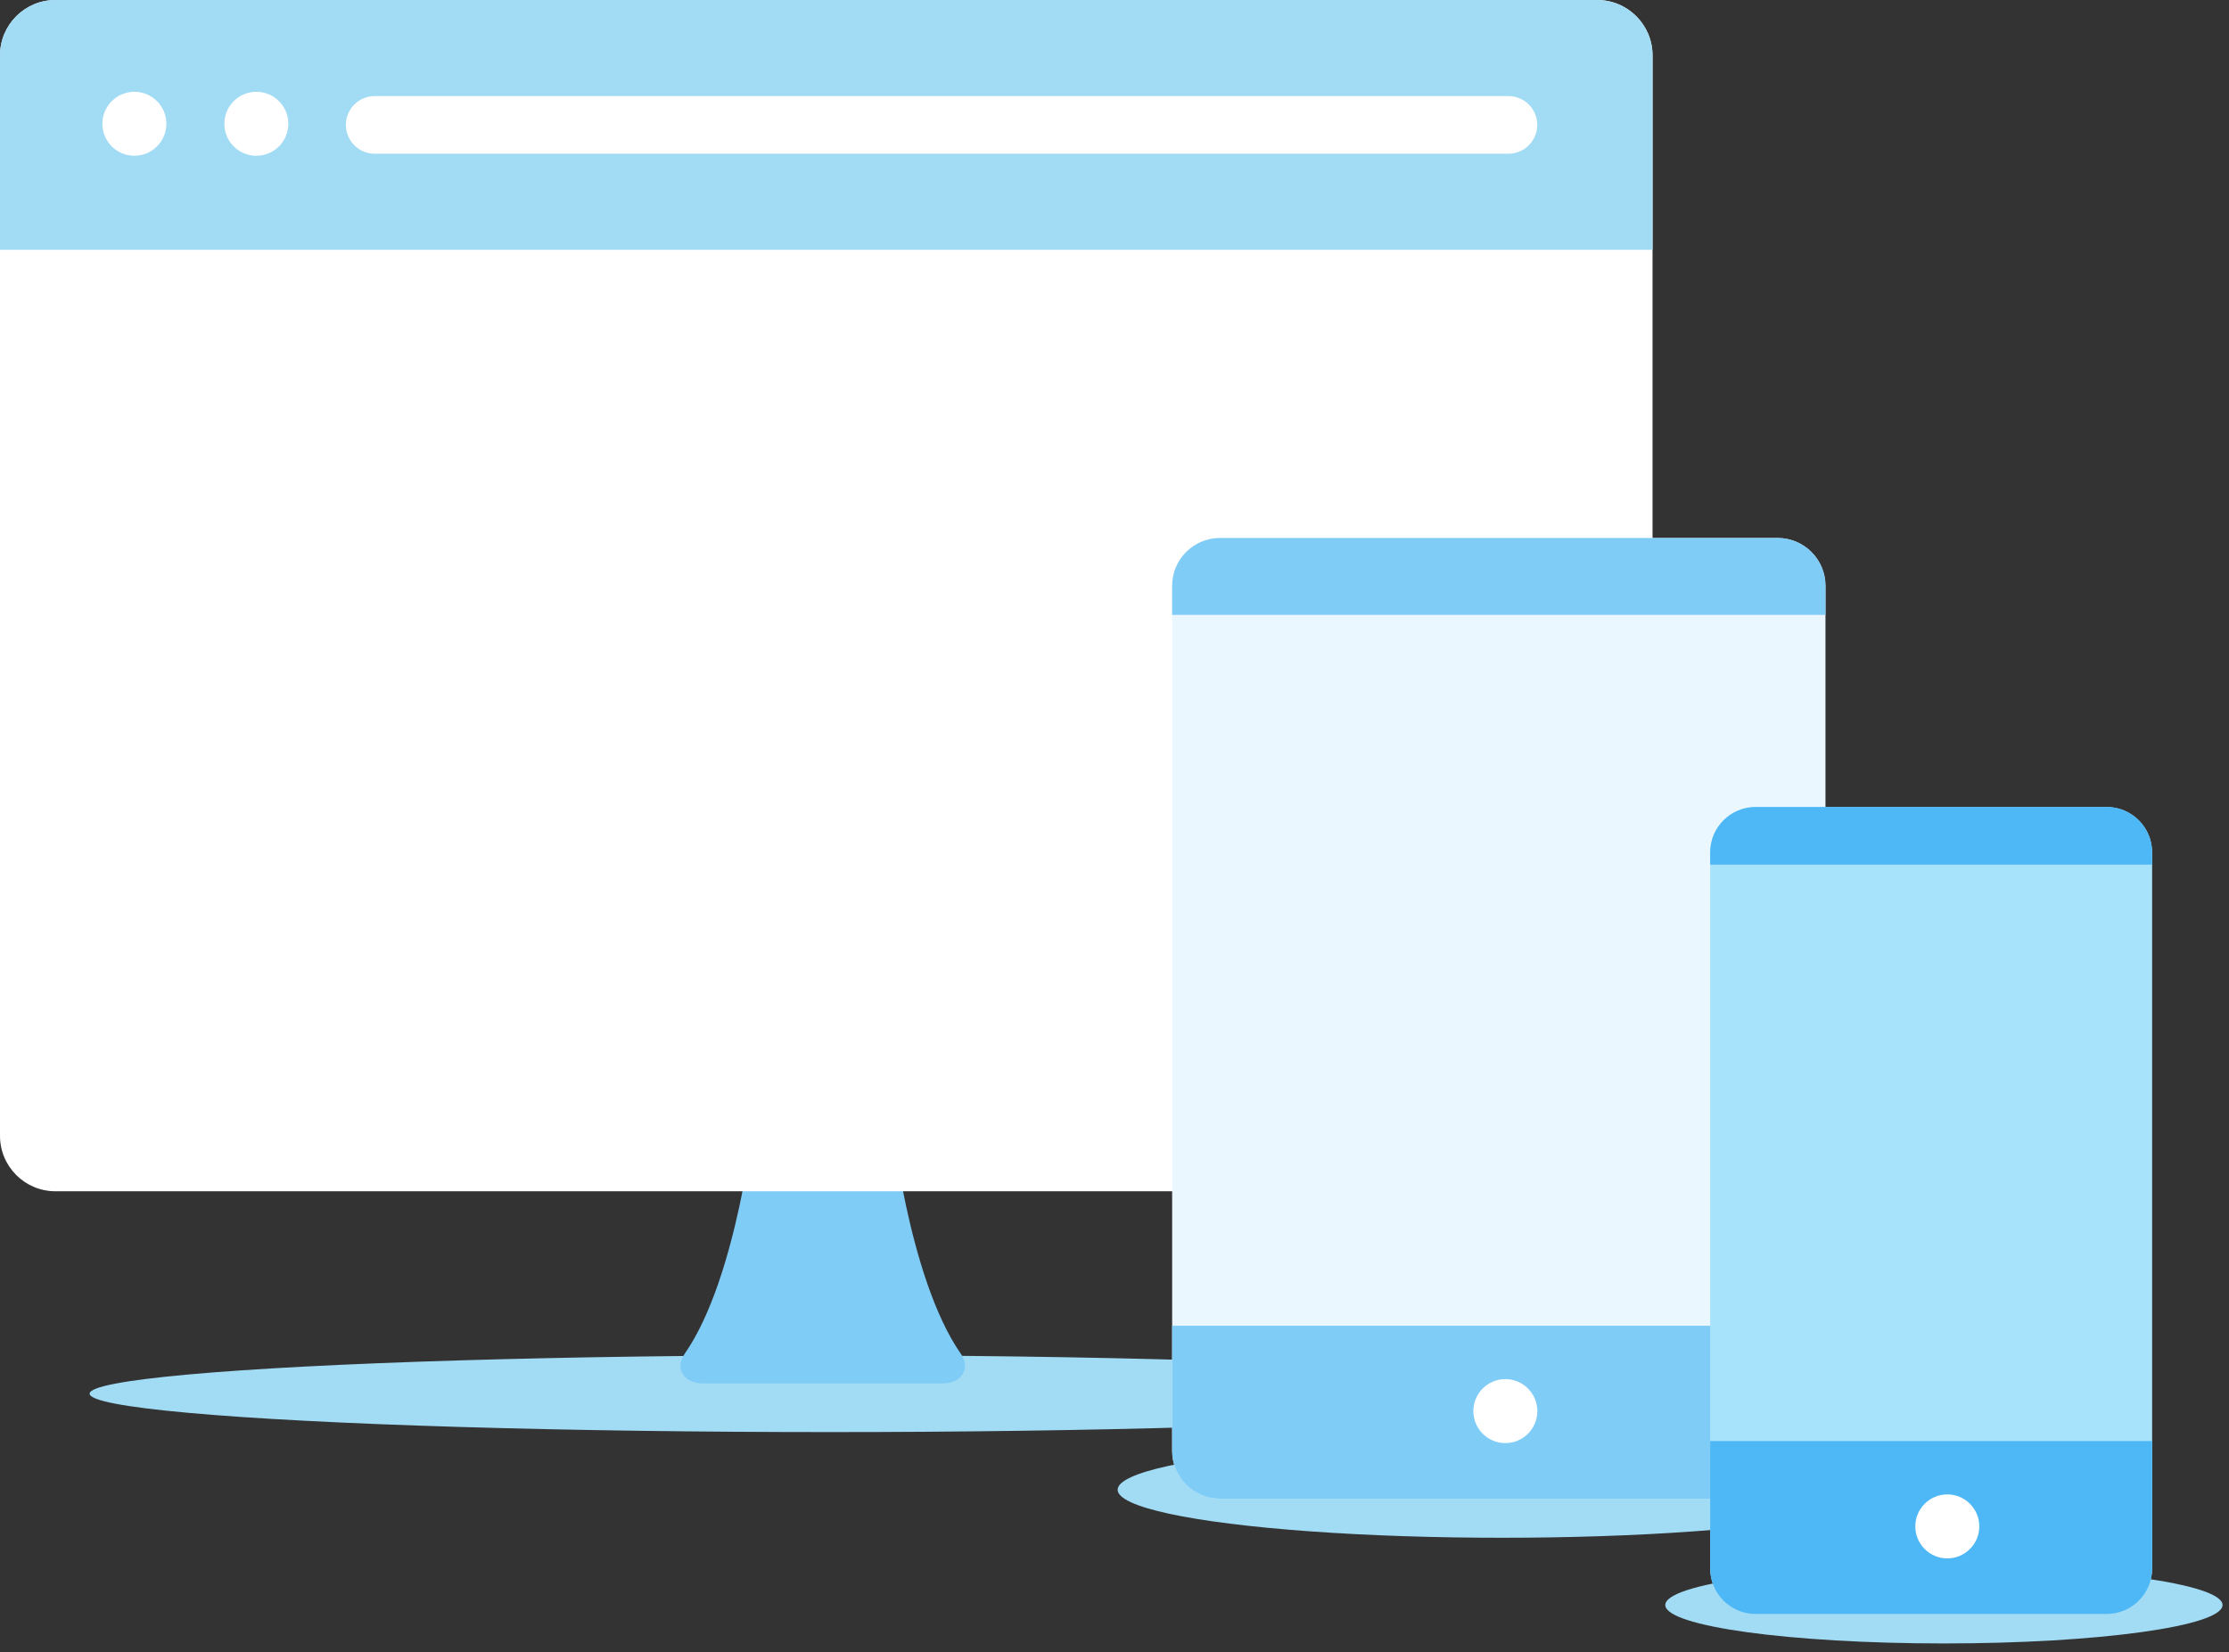<svg class="symbol-desktop-mobile-view-clipart" version="1.1" xmlns="http://www.w3.org/2000/svg"
    xmlns:xlink="http://www.w3.org/1999/xlink"
    width="116px" height="86px" viewBox="0 0 116 86">
  <rect x="0" y="0" width="116" height="86" fill="#333333" stroke="none"/>
  <ellipse style="fill:#A2DBF4;" cx="43.164" cy="72.534" rx="38.5" ry="2"/>
  <ellipse style="fill:#A2DBF4;" cx="78.164" cy="77.534" rx="20" ry="2.5"/>
  <ellipse style="fill:#A2DBF4;" cx="101.164" cy="83.534" rx="14.5" ry="2"/>
  <path style="fill:#7FCCF7;" d="M46.365,58h-7.094c0,0-0.877,8.492-3.634,12.45c-0.554,0.795-0.02,1.55,0.949,1.55h12.463
                                 c0.969,0,1.503-0.755,0.949-1.55C47.241,66.492,46.365,58,46.365,58z"/>
  <defs>
    <path id="SVGID-125-" d="M86,59.115C86,60.708,84.708,62,83.115,62H2.885C1.292,62,0,60.708,0,59.115V2.885
                             C0,1.292,1.292,0,2.885,0h80.23C84.708,0,86,1.292,86,2.885V59.115z"/>
  </defs>
  <use xlink:href="#SVGID-125-"  style="overflow:visible;fill:#FFFFFF;"/>
  <clipPath id="SVGID-2-">
    <use xlink:href="#SVGID-125-"  style="overflow:visible;"/>
  </clipPath>
  <rect x="-4" y="-3" style="clip-path:url(#SVGID-2-);fill:#A2DBF4;" width="97" height="16"/>
  <circle style="fill:#FFFFFF;" cx="6.993" cy="6.442" r="1.665"/>
  <circle style="fill:#FFFFFF;" cx="13.34" cy="6.442" r="1.665"/>
  <path style="fill:#FFFFFF;" d="M80,6.5C80,7.328,79.328,8,78.5,8h-59C18.672,8,18,7.328,18,6.5l0,0C18,5.672,18.672,5,19.5,5h59
                                 C79.328,5,80,5.672,80,6.5L80,6.5z"/>
  <defs>
    <path id="SVGID-127-" d="M95,75.51c0,1.375-1.115,2.49-2.49,2.49H63.49C62.115,78,61,76.885,61,75.51V30.49
                             c0-1.375,1.115-2.49,2.49-2.49h29.02c1.375,0,2.49,1.115,2.49,2.49V75.51z"/>
  </defs>
  <use xlink:href="#SVGID-127-"  style="overflow:visible;fill:#EAF7FF;"/>
  <clipPath id="SVGID-3-">
    <use xlink:href="#SVGID-127-"  style="overflow:visible;"/>
  </clipPath>
  <rect x="54" y="69" style="clip-path:url(#SVGID-3-);fill:#7FCCF7;" width="44" height="13"/>
  <rect x="60" y="28" style="clip-path:url(#SVGID-3-);fill:#7FCCF7;" width="36" height="4"/>
  <circle style="clip-path:url(#SVGID-3-);fill:#FFFFFF;" cx="78.34" cy="73.442" r="1.665"/>
  <defs>
    <path id="SVGID-129-" d="M112,81.633c0,1.307-1.06,2.367-2.367,2.367H91.367C90.06,84,89,82.94,89,81.633V44.367
                             C89,43.06,90.06,42,91.367,42h18.266c1.307,0,2.367,1.06,2.367,2.367V81.633z"/>
  </defs>
  <use xlink:href="#SVGID-129-"  style="overflow:visible;fill:#A7E3FA;"/>
  <clipPath id="SVGID-5-">
    <use xlink:href="#SVGID-129-"  style="overflow:visible;"/>
  </clipPath>
  <path style="clip-path:url(#SVGID-5-);fill:#4EB7F5;" d="M116,86.951c0,1.131-0.917,2.049-2.049,2.049H87.049
                                                          C85.917,89,85,88.083,85,86.951v-9.903C85,75.917,85.917,75,87.049,75h26.903c1.131,0,2.049,0.917,2.049,2.049V86.951z"/>
  <path style="clip-path:url(#SVGID-5-);fill:#4EB7F5;" d="M116,42.951c0,1.131-0.917,2.049-2.049,2.049H87.049
                                                          C85.917,45,85,44.083,85,42.951v-9.903C85,31.917,85.917,31,87.049,31h26.903c1.131,0,2.049,0.917,2.049,2.049V42.951z"/>
  <circle style="fill:#FFFFFF;" cx="101.34" cy="79.442" r="1.665"/>
</svg>
